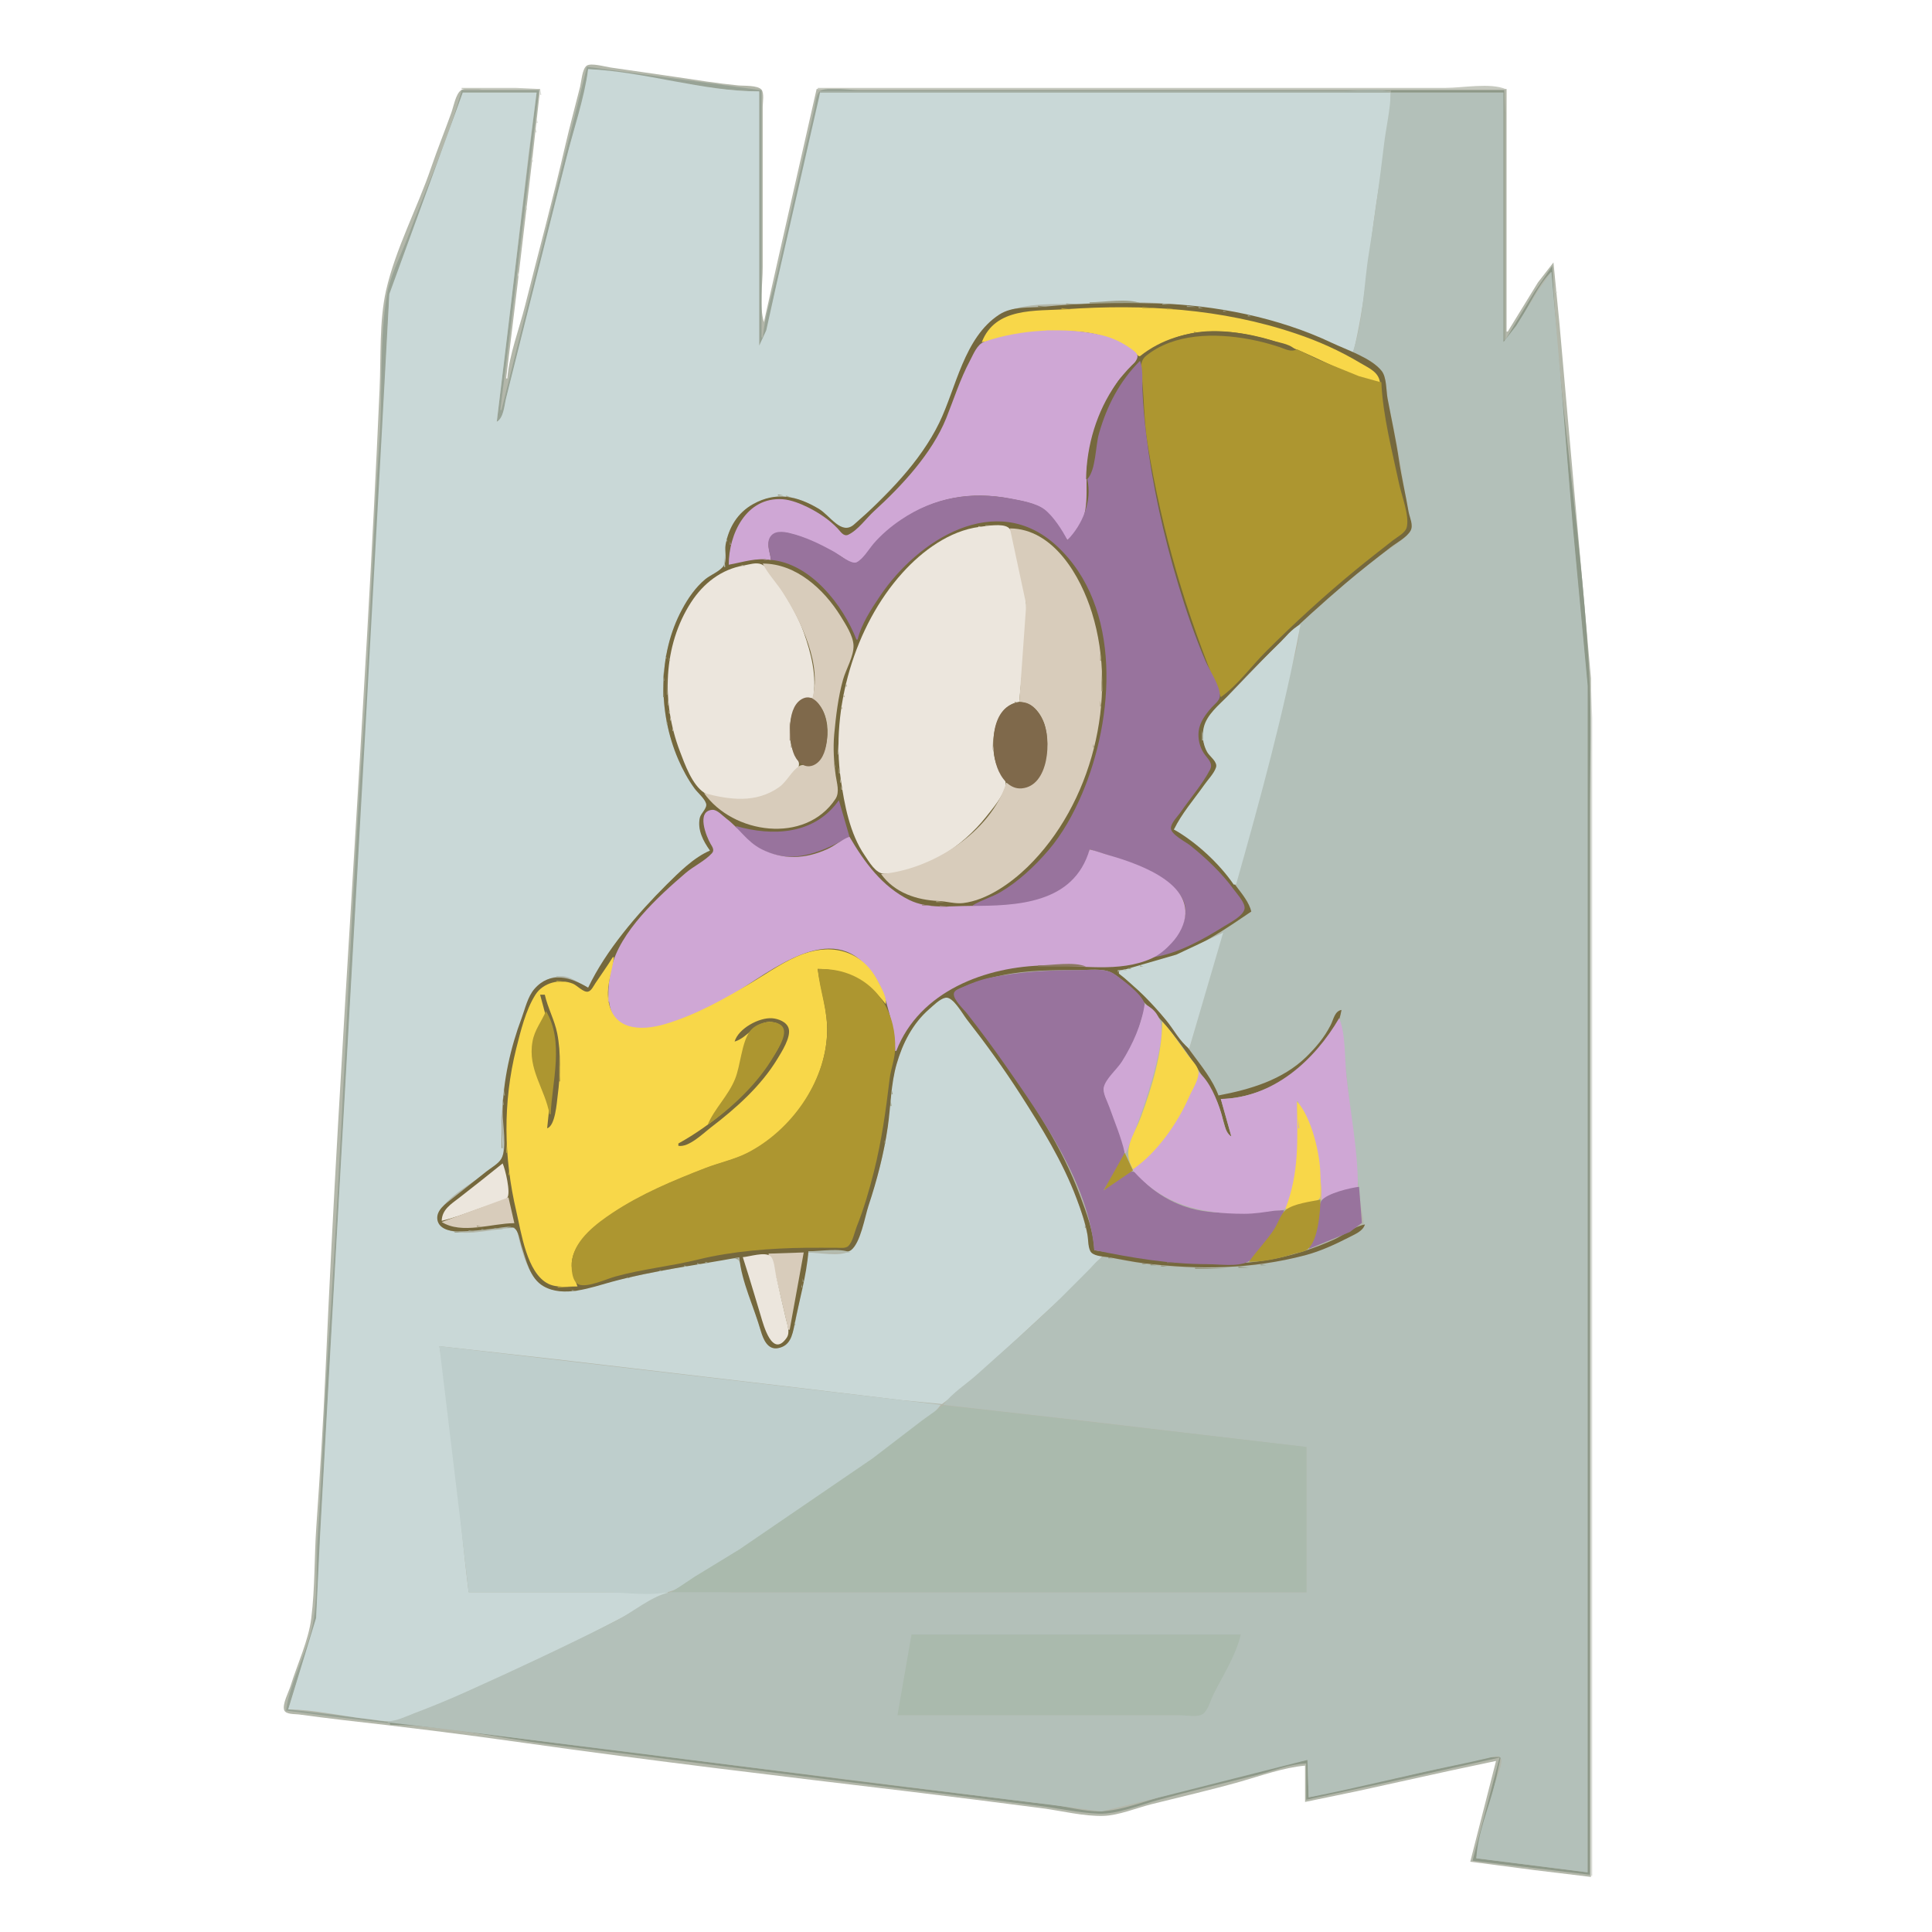 <svg version="1.1" id="Calque_1" xmlns="http://www.w3.org/2000/svg" x="0" y="0" viewBox="0 0 1649 1649" style="enable-background:new 0 0 1649 1649" xml:space="preserve"><style>.st2{fill:#c9d8d7}.st4{fill:#d8dad4}.st9{fill:#d9dbd5}.st11{fill:#9ea088}.st12{fill:#b3bcaf}.st13{fill:#9e9f88}.st14{fill:#75683d}.st15{fill:#9fa089}.st17{fill:#f8d749}.st18{fill:#b69f3b}.st19{fill:#a4a792}.st20{fill:#99997f}.st21{fill:#99987f}.st23{fill:#cfa7d5}.st24{fill:#b6a03b}.st25{fill:#ad9630}.st26{fill:#98739d}.st28{fill:#a28787}.st29{fill:#928764}.st30{fill:#bfb6a0}.st31{fill:#ece6dd}.st32{fill:#d8ccbb}.st33{fill:#a28788}.st35{fill:#b3bbaf}.st36{fill:#a89f81}.st38{fill:#a4a793}.st39{fill:#a99f82}.st40{fill:#a69a7b}.st42{fill:#b0a78c}.st44{fill:#7f694b}.st55{fill:#a3a692}.st56{fill:#d8b1a4}.st61{fill:#93937a}</style><path d="M433 323h-1l9.7-80 12.6-107 6.7-60h-49c-4.8 0-14.4-1.8-18.5 1-4.5 3.1-6.4 14-8.2 19-5.6 15.7-11.9 31.2-17.3 47-11.8 34.7-30.4 69.3-38.5 105-5.9 26.2-4.3 57.2-5.5 84-12.2 279.1-33.9 557.9-46.1 837-2 44.7-4.8 89.4-7.9 134-1.8 25.9-1.1 52.2-4.3 78-2.3 19.2-12 39.5-17.7 58-1.5 4.9-7.3 15.7-5.4 20.7 1.4 3.7 9.1 3.2 12.3 3.6 12.3 1.6 24.7 3.3 37 4.7 51.7 5.8 103.5 12.2 155 19.5 109.7 15.5 220 28.6 330 41.7 37.4 4.5 74.7 9.3 112 14.1 17 2.2 35.9 7.1 53 6.6 12.9-.4 28.3-6.8 41-10 25.3-6.3 50.9-12.2 76-19.3 17.5-5 36.9-12 55-13.6v31l44-9.1 79-17.4 40-8.5-22 86 55 7.2 48 5.8V579l-17.8-200-9-102-5.2-53-13.2 17-25.8 42h-1V76H697l-32.4 143-12.6 56c-4.1-13.9-1-32.5-1-47V91c0-3.8 1.4-11.3-1-14.4-3.1-4-15.3-3.2-20-3.7-17.6-1.7-35.5-4.6-53-7.2-18.6-2.7-37.3-5.4-56-8.1-4.4-.6-16.6-4.2-20.3-1.5-3.8 2.8-4.5 13.5-5.6 18-4.2 16.7-8.7 33.3-12.6 50-10.5 45.8-23 91.4-34.4 137-5 19.9-13.4 41.3-15.1 61.9z" style="fill:#b3b7aa"/><path d="m501 57-53.3 214-19.7 79h-1l7.9-63L460 77h-66c-11.6 42.6-30.8 84.6-46.2 126-5.7 15.2-14.7 32-17.4 48-6.9 39.7-3.7 82.7-6.4 123-5.7 83.9-8.3 168.1-14 252-12 174.5-17.9 349.5-29.8 524-3.7 53.9-5.3 108-9 162-1.6 22.8 0 46.4-3.3 69-3.9 27-19.8 52-23.8 79l41 5.3 48 5.7v-1l-39-5.3-48-5.7 23.8-77 4.3-87 13-234L321 470l8-153 3.3-64 15.4-43 29.8-81L395 79h63l-24.2 199-9.8 82c5.9-2.1 6.3-12.6 7.6-18l13.5-54c12.8-51.4 25.9-102.6 38.7-154 6-24.2 16.1-50.2 18.1-75 48.5 3.8 97.3 19 146 19v217c4.8-1.7 4.7-7.6 6-12 3.8-13 5.9-26.8 8.9-40 9-39 18.7-77.9 26.8-117 3.3-15.8 9-31.9 10.3-48h487v-1H733c-7.4 0-27.6-3.6-33.4 1-3 2.3-3.8 11.4-4.6 15-2.7 12.7-5.8 25.3-8.7 38-7.6 33.7-15.1 67.4-22.8 101-4.2 18.3-10.6 37.3-12.5 56h-1V77L501 57z" style="fill:#98a396"/><path class="st2" d="M502 59c-3.4 25.5-12.4 51.1-18.6 76-12.6 50.4-25.4 100.6-38 151l-13.5 54c-1.5 6.2-2 16.6-7.9 20l9.7-80 17.5-148 6.8-53h-63l-46.7 128-16 44-6.4 118-13 235-30.8 546-9 162-3.3 69-23.8 78c22.5.2 45.6 5.9 68 8.2 7.6.8 15.4 2.8 23 1.5 21.5-3.7 43.9-17.3 64-25.7 58.2-24.2 113.3-53.7 169-83v-1H400c-8.8-69.6-12.2-141-25-210l100 11.2 205 24.1 90 10.8 34 3.3 13-9.9 27-23.5 69-63.9 28-29c-3.4-.5-8-1.1-10-4.3-2.4-3.8-1.9-10.4-2.9-14.7-3-12.3-6.4-24.2-11.1-36-18.6-46.6-48.2-88.5-77.4-129-6.9-9.5-14.1-18.8-21.4-28-2.4-3.1-5.7-9.3-10.2-9.3-5 .1-11.4 6.7-15 9.7-15.6 13.2-23.3 31.4-28.6 50.6-4.9 18-5 38.4-7.7 57-3.1 20.9-9.4 42-16.1 62-3.1 9.2-7.2 32.8-15.9 38-7.6 4.6-26 1-34.8 1-3.9 20.6-7.3 41.5-11.7 62-1.8 8.3-4.9 17.2-14.3 19.3-9 2-13-9.8-15.1-16.3-4.7-14.6-8.8-29.3-13.2-44-1.3-4.4-2.3-13.3-6.9-15.4-3.7-1.6-9 0-12.8.5-10.4 1.4-20.8 3.5-31 5.5-24.7 4.9-49.6 9.2-74 15.9-16.7 4.6-36.1 10.6-50.9-2.1-11-9.4-16.3-32.8-19.1-46.5-16.7 0-36.7 6.4-53 3.3-7.1-1.3-17.2-6.6-13.6-15.3 5.9-14.3 29.8-26.5 41.6-36 3.8-3 10.5-6.6 12.4-11.2 3.6-8.8-1-25-.3-34.8 2.1-31 9-60.7 19.3-90 5-14.3 13.4-29.8 30.7-30.8 9.1-.5 16.2 6.5 24 9.8 29-43 58.8-89.1 104-117-4.3-8.1-10.3-16.2-8.8-26 .7-4.7 7.5-9.6 6.4-14-1.1-4.5-7.3-9.3-10-13-5.8-7.8-10.3-16.2-14.3-25-18-39.9-18-88.3 3-127 5.1-9.5 11.5-18.6 19.7-25.7 4.2-3.7 12.1-6.9 15-11.6 3.3-5.4 1.7-15.5 3-21.7 3.3-14.9 13.6-26.7 27-33.4 18.9-9.5 35.8-4.2 53 6.9 6.5 4.2 18.4 20.8 26 15.5 9.3-6.5 17-16 25-24 19.3-19.4 39.4-41 51.2-66 14-29.7 20.8-66 46.8-88.7 18.5-16.2 54.8-11.8 78-13.4 55.2-3.8 111.9 2 165 17.5 21.5 6.3 41.7 19.2 63 24.6 10-40.7 13.3-83.6 19.3-125 4.5-31.5 12.5-65.2 12.7-97H700l-36.9 162-9.1 41-6 13V78c-48.8 0-97.2-16.9-146-19z"/><path d="M394 75v1h67l-21-1h-46m304 0v1h587c-13.1-5.5-36.7-1-51-1H698z" style="fill:#c6c9bf"/><path class="st4" d="M461 76v5h1l-1-5z"/><path d="M1187 77v2h96v213c6.4-2.1 10-11.5 13.4-17 8.4-13.5 16.3-31.9 27.6-43l8.8 103 9.3 114 12.8 137v1012l-95-12 16.2-64 4.8-22.4-10 .4-29 6.4-125 27.6-1-32c-40.2 8.3-80.3 19.7-120 30.2-17.8 4.7-38.6 13.4-57 13.8-13.8.3-28.3-4.2-42-5.8-30.4-3.4-60.6-7.4-91-11-110.1-13.2-220-27.9-330-41.4-31.3-3.9-62.7-7.8-94-11.9-16.1-2.1-32.7-5.8-49-5.8v2c45 .4 91.4 11.2 136 16.7 104.7 12.9 209.3 26.7 314 39.4 34.7 4.2 69.3 8.8 104 13.1 16.8 2.1 34.2 6.1 51 6.7 15.8.5 34.8-7.3 50-11.5 27.8-7.7 56-14.3 84-21.3 13.8-3.4 28.8-9.5 43-10.1v31l67-14.3 98-21.7-23 88 100 12V698c0-37.5 1.6-75.5 0-113-5.2-119.6-26.8-238.4-32-358l-15.1 22-24.9 41h-1V77H1187z" style="fill:#8d9888"/><path d="M1284 77v213h1V97l-1-20z" style="fill:#a0a798"/><path d="M700 78v1h487c-11.2-4.7-30.8-1-43-1H700z" style="fill:#a4b0a6"/><path d="M1187 79c-.3 15-4.1 30.1-5.8 45-3.7 30.7-7.8 61.5-12.8 92-4.6 27.9-4.6 59.3-14.3 86 7.5 3.2 20.3 8.7 25.3 15.3 4.5 6 3.7 17.5 5.2 24.7 5.1 23.7 10.2 48 13.6 72 1.2 8.4 2.7 16.7 4.4 25 .8 3.9 3.3 9 1.4 13-4.9 10.2-24 19.8-32.9 26.5-21.9 16.4-40.4 37-62 53.5.9 17.9-7.7 38.7-11.9 56-9 37.7-18.5 75.4-28 113-3.2 12.7-6.7 25.3-10 38-1.3 4.8-4.9 12-3.9 17 1.6 7.7 9.9 14.5 12.8 22l-25 17-6.1 24-14.6 50-7.2 26 9 14 15.9 26c28.9-3.7 58.2-15.2 79-36 7.1-7.1 12.7-15 17.2-24 2.4-4.8 3.2-11.2 8.8-13-3.6 14 1.2 30 2.8 44 3.7 31.3 7 62.7 10.3 94 1.2 11.3 2.3 22.8 4.1 34 .5 3.2 2.7 10.9.9 13.8-2.4 3.9-9.2 6.5-13.1 8.5-12.5 6.4-25.4 12-39 15.7-38.9 10.5-75.9 11.8-116 9-12.4-.8-24.7-3.4-37-5.3-4.8-.8-11.2-3.4-16-2.5-4.7.9-8.8 6.7-12 9.9l-25 25c-22.7 22.7-47.3 43.4-71 64.9-9.3 8.4-21.5 15.9-29 26.1l46 5.2 88 10 176 20.8v124H628c-17.7 0-38.7-3.2-56-.1-15.5 2.8-32.9 17.8-47 24.8-42.3 21.2-84.8 41.2-128 60.6-14.5 6.5-29.2 12.5-44 18.1-7.3 2.8-14.1 6.4-22 6.6v1l50 5.8 94 11.9 301 37.6 120 14.9 44 5.8 58-14.1 118-29.9 1 32c41.9-8.1 83.2-18.8 125-27.4 9.7-2 19.4-4.1 29-6.4 2.5-.6 8.1-2.8 9.9.2 2.5 4.1-4.1 18-5.2 22.6-5.1 20-14.7 42.4-15.6 63l95 12V585l-12.8-137-9.3-114-8.8-102-10.1 14-20 32-10.9 14V79H1187z" style="fill:#b3c0b9"/><path class="st4" d="M458 101v4h1l-1-4m-1 8v4h1l-1-4z"/><path class="st9" d="M454 134v4h1l-1-4m-5 41v4h1l-1-4z"/><path d="M442 232v4h1l-1-4z" style="fill:#d8dbd4"/><path class="st4" d="M1328 246v4h1l-1-4z"/><path class="st11" d="M930 258v1h44c-11.5-4.8-31.5-1-44-1z"/><path class="st12" d="M974 258v1h8l-8-1z"/><path class="st13" d="M910 259v1h14l-14-1z"/><path class="st14" d="M606 726c-13.7 5.7-26.6 18.7-37 29-24.8 24.7-51.9 56.1-67 88-15-9-32.3-14.4-45.8 1-5.8 6.6-8 16.9-11 25-9.3 24.6-15.9 53.6-16.2 80-.1 10.3 4 30.8-1 39.8-2.5 4.5-9 8-13 11.2-9.6 7.7-19.3 15.3-29 23-5.4 4.3-13.9 9.8-12.7 18 1.2 7.7 10.2 9.9 16.7 10 11.3.1 22.8-1.4 34-2.7 3.8-.5 11.4-2.2 14.7-.2 4 2.4 4.9 10.8 6.3 15 4 12.1 7.1 28.1 19 34.8 17.3 9.8 40.4 1 58-3.8 35.9-9.8 72.6-14.2 109-21 1.8 20.8 12.7 42.9 18.4 63 2 6.8 5.7 16.2 14.6 14.6 10.4-1.9 12.3-10.8 14-19.6 4-20.6 10.4-42.2 12-63h26c3 0 7.7.9 10.3-1 8.2-6.1 11.9-28.6 15-38 7.2-21.6 13.1-44.5 16.4-67 2.6-17.8 2.6-36.6 7.6-54 5.1-17.6 13.7-34.5 27.7-46.7 3.6-3.1 9.2-8.9 14-9.8 6.4-1.3 14.8 14.2 18.2 18.5 16.1 20.6 31.6 42 45.7 64 18.2 28.4 36.1 57.3 48 89 3.8 10.1 7.5 20.4 9.3 31 .7 3.9.4 12.3 3.4 15.1 3.4 3.2 11 3.3 15.4 4 10 1.7 19.8 3.9 30 5.1 46.7 5.6 91.4 5 137-6.9 13.2-3.5 25.9-9.4 38-15.6 5-2.6 11.3-5.1 13-10.7-9.2 1.7-17.6 8.8-26 12.7-15.8 7.2-33 12.9-50 16.3-53.3 10.8-102.4.1-155-7-.5-16.1-6.8-32.1-12.3-47-15.1-40.6-40-78.9-65.1-114-9.4-13.1-18.8-26.3-28.8-39-3.6-4.6-12.2-12.1-13.1-18-.6-4 6.5-6 9.3-7.2 10.3-4.5 21-7.4 32-9.6 21.6-4.4 43-4.3 65-4.3 7.8 0 19.8-1.6 27 1.9 9.6 4.7 18.3 15.9 26 23.2 24.5 22.9 46.2 53.8 62.6 82.9 4.1 7.3 6.1 16 8.5 24 1.2 3.9 1.6 8.8 5.9 10l-9-32c40.4-.3 95.8-33.9 103-76-5.9 1-6.8 8.2-9.3 13-5.3 10.4-12.4 18.8-20.7 27-20.2 19.7-48 27.9-75 33-4.7-12.9-14.5-25.1-22.6-36-11.9-15.9-23.4-31.9-37.4-46-8.3-8.4-18.8-15.6-26-25 42.6-1.9 80.3-27 114-50-1.8-7.6-7.7-14.8-12.4-21-12.9-17.2-33.1-41.1-53.6-49 8.5-12.4 17.1-24.7 25.7-37 3.2-4.6 10.1-11.3 10.7-17 .5-5.2-6.3-9.7-8.6-14-6.8-12.9-1.8-23.8 7.4-34 34.1-38.2 71.8-74.5 110.8-107.7 12.7-10.8 25.8-21 39-31.2 5.1-3.9 13.9-8.5 17-14.2 2.5-4.7-.8-11.1-1.7-15.9-2.5-14.6-6-29.3-8.2-44-2.6-17.8-6.5-35.4-9.8-53-1.2-6.6-.7-18.1-5.1-23.5-8.8-11-29.8-17.9-42.3-23.8-45.4-21.6-100-32.5-150-33.7-32-.8-64.2-.3-96 2.8-12.7 1.2-26.7-.6-38 6.7-30.1 19.5-36.8 62.7-51.3 92.5-16 32.9-45.4 63-72.7 86.7-10.8 9.4-20.2-7.5-30-13.4-18.4-11-36.6-14.9-56-4.1-13.4 7.4-20.9 20-23.6 34.8-1 5.2 1.5 13-1.4 17.6-3.1 4.9-11.5 8.1-16 11.8-8.3 7-14.6 16.1-19.7 25.6-20.8 38.4-20.5 88.2-3.4 128 3.8 8.8 8.4 17.3 14 25 2.7 3.7 8.7 8.6 9.9 13 1 3.9-4.5 8.1-5.4 12-2.2 10.2 2.9 20 8.7 28z"/><path class="st15" d="M992 259v1h7l-7-1z"/><path d="M886 261v1h8l-8-1z" style="fill:#898462"/><path class="st13" d="M1013 261v1h8l-8-1z"/><path class="st17" d="M838 292c46-6.2 94.4-22.5 134 12h1c36.6-29.1 86.6-24.4 128-8.1 25.5 10 50.2 24.8 77 32.1-.5-10.3-9-13.4-17-18.2-17.4-10.4-35.8-18.7-55-25.1-63.3-21.4-129.8-25.3-196-20.8-26.1 1.8-60.4-1.9-72 28.1z"/><path class="st18" d="M975 262v1h12l-12-1z"/><path class="st19" d="M1023 262v1h4l-4-1z"/><path class="st18" d="M906 263v1h8l-8-1m90 0v1h7l-7-1z"/><path class="st20" d="M1044 265v1h3l-3-1z"/><path class="st21" d="m1060.7 268.3.7.3-.7-.3z"/><path class="st15" d="M1065 269v1h3l-3-1z"/><path d="M893 282v1h24l-24-1z" style="fill:#d9b2a5"/><path class="st23" d="M622 482c12.1-2.1 23.5-6.3 36-4-.3-5-2.6-9.9-1.9-15 1.3-8.7 9.9-9.5 16.9-7.9 15.4 3.7 29.3 11 43 18.7 3.7 2.1 10.4 8.1 14.9 6.7 5-1.5 9.8-9.8 13.1-13.6 7.6-8.9 16.3-16.7 26-23.3 28.1-19.1 58.9-24.3 92-18 8.9 1.7 21.2 3.7 28.7 9.2 8.1 5.9 14.5 18 20.3 26.2 19.3-13.9 16.1-36 16.4-56 .2-10.9 3.7-22.5 6.5-33 4.3-16.4 10.8-33.1 20.6-47 3.5-5 16.4-15.2 16.4-20.9 0-2.9-3.8-5.1-5.8-6.6-7-5.1-15.6-9.2-24-11.2-30.8-7.5-71-5.1-101 5.4-6.2 2.2-9.4 10.9-12.3 16.3-8.4 15.8-13.6 32.5-20.2 49-12.2 30.1-37.9 57.7-61.6 79.3-6.8 6.2-13.6 16.1-22 20.1-4 1.9-6.7-2.9-9.1-5.4-7.1-7.4-15.8-13.2-24.9-17.8-6.4-3.2-14.8-6.6-22-7.1-31.3-2.1-46 30-46 55.9z"/><path class="st24" d="M1019 283v1h4l-4-1z"/><path class="st14" d="M927 409c7.3-2.6 6.5-20.3 8.1-27 5.6-23.1 13.9-46.9 30-65 26.1-29.3 63.8-34.8 100.8-27.4 13.1 2.6 26.7 9.8 40 10.4-1.7-5.9-13.6-7.4-19-9-20.5-5.9-43.7-10.5-65-7.4-59.3 8.6-94.2 67.7-94.9 125.4z"/><path class="st25" d="M1042 595c14.5-10.2 26.2-26.7 38.8-39.2 24.3-24.3 49.7-47.5 76.2-69.3 10.5-8.6 21.3-17 32-25.4 3.7-2.9 10.5-6.2 11.7-11.1 2.4-10-4.4-26.9-6.5-36.9-5.9-27.8-14-58.6-15.2-87h-1l-18-5-35-14.2-18-8.8c-5.3 2.8-9.8-.2-15-1.9-8.4-2.8-17.3-5.1-26-6.7-28.8-5.3-64-5.2-87.9 14.3-6.3 5.1-3.9 14.2-3.2 21.2 1.7 17.6 1.6 35.5 4.4 53 12.4 76.2 33 145.7 62.7 217z"/><path class="st26" d="M973 308c-17.5 17.5-28.2 38.3-35 62-3.1 10.7-2.5 31-10 39 4.4 18.6-4.1 38.9-17 52-4.1-8.3-12.1-20.5-19.5-26.2-7.3-5.5-19.8-7.5-28.5-9.2-33.7-6.4-65.3-1.4-94 18-8.5 5.7-16.6 12.6-23.3 20.3-4 4.7-9 13.2-14.5 16-4.4 2.2-15.3-6.7-19.2-8.9-12.1-6.7-24.5-12.8-38-16-5.8-1.4-13.6-2.4-17 3.9-3.1 5.8.4 13 1 19 33.9 3 61.6 38.6 73 68h1c3.1-13.1 11.6-26 19-37 32.2-48.1 99.2-90.9 151-42.9 56.3 52.1 49 147.5 21.4 211.9-7.3 17-16.6 33.9-28.7 48-11.5 13.4-25.5 26.5-40.7 35.5-7.6 4.5-16.6 6.8-24 11.5 6.6 1.9 14.2 1 21 1 30.7 0 72.8-13.9 79-49 21.9 7.1 44.9 13.4 64 26.7 15.6 10.9 22.9 22.1 14.2 40.3-1.9 4-4.4 7.7-7.4 11-4.6 5.1-9.7 9.9-15.8 13v1c20.7-3.1 42.6-15.5 60-26.4 4.8-3 15.9-8.6 17.2-14.6 1-4.9-5.9-12.3-8.6-16-10.4-14.4-23.8-27.1-37.6-38.2-3.8-3.1-16.6-9.4-16.6-14.8 0-4.6 6-10.3 8.5-14 8.1-11.7 18.3-23.4 24.9-36 3-5.7-2.4-9.5-5.3-14-3.6-5.6-5.2-12.3-4.4-19 .9-7.5 6.1-14.5 11-20 2.5-2.8 7-5.9 7.1-10 .3-8.5-9.1-22.1-12.4-30-9-21.1-16.5-43-23.1-65-12.6-41.9-22.1-84.6-27.4-128-1.5-12.4-2.7-25.5-3.2-38-.4-7.4.8-18-2.1-24.9z"/><path class="st15" d="m807.3 345.7.3.7-.3-.7z"/><path class="st20" d="M664 422v1h5l-5-1z"/><path class="st13" d="M671 423v1h3l-3-1z"/><path d="m656.7 424.3.7.3-.7-.3z" style="fill:#9a997f"/><path class="st28" d="m673.7 427.3.7.3-.7-.3z"/><path class="st29" d="M841 448v1h14l-14-1z"/><path class="st30" d="M835 449v1h3l-3-1z"/><path class="st31" d="M870 599c2-25.5 6-50.2 6-76 0-18.4-2.9-37.3-8-55-1.4-4.8-3.2-14.8-7.5-17.8-5.2-3.7-18.5-1.2-24.5-.5-25.6 3.3-48.9 20.5-65.8 39.3-40.9 45.3-61.2 115.8-52.6 176 3.1 21.9 7.8 46.7 20.4 65 3.7 5.4 9.5 15.9 17 15.8 33.3-.4 67-23.7 86.8-48.8 5.6-7.1 14.2-17.1 16.5-26 1.5-6.1-6.5-14.1-8.3-20-5.5-16.9-1.6-48.6 20-52z"/><path class="st32" d="m862 451 13.9 65-5.9 83c24.9 2.5 27.8 37.9 20.1 56-6.3 14.8-16.8 21.6-31.1 13-13.5 42.6-64.2 74.6-107 78 11.6 16.1 30.4 22.2 49 23 7 .3 14 2.6 21 1.8 20.3-2.4 40.8-17 55-30.8 54.7-53.3 77.8-143.7 55-217-9.6-31-32.7-71.7-70-72z"/><path class="st33" d="m721.7 458.3.7.3-.7-.3z"/><path class="st20" d="M620 459v3h1l-1-3z"/><path d="M623 462v3h1l-1-3z" style="fill:#a28888"/><path class="st35" d="M618 473v11h1l-1-11z"/><path class="st28" d="M652 477v1h4l-4-1z"/><path class="st31" d="M694 596c3.4-18.5-1.7-38.6-7.9-56-3.8-10.7-9.5-21.3-15.3-31-4.5-7.5-12.6-24-21-27.4-4.5-1.8-10.3.2-14.8 1-19.2 3.2-34.6 15.2-45.1 31.4-24.2 37.3-25.2 86.2-9.7 127 4.3 11.3 10.5 29 21.1 35.8 10.2 6.5 27.1 6.2 38.7 5.1 14.2-1.4 39.4-12.5 41.9-28.8.7-4.6-4.6-10.6-6-15-4.3-14-1.9-44.4 18.1-42.1z"/><path class="st32" d="M651 481c4.5 9 11.9 16.5 17.3 25 15.3 23.8 33.9 62 24.7 91 17.3 8.1 17.2 43.5 2.9 54.6-4.6 3.6-9.4-.3-13.6 2.2-6.6 4-10.7 13.4-17.4 18.1-19.7 13.9-42.2 10.8-64 5 24.4 34.8 86.3 44.1 112.2 5 3.8-5.8 1.1-13.6.2-20-1.6-11.4-2.3-23.5-1.3-35 1.5-15.7 3.3-31.7 7.6-47 2.5-8.9 9.2-19.7 8.9-29-.3-8.3-6.8-18.1-11-25-14.2-22.9-38-44.9-66.5-44.9z"/><path class="st36" d="M633 482v1h3l-3-1z"/><path class="st2" d="M1002 708c19 10.8 38.7 29 51 47h2c20.6-72.9 41.1-147.5 55-222-7.5 3.5-13.1 11.3-19 17-14.8 14.3-28.5 29.5-43 44-7.4 7.5-18.2 16.1-20.6 27-1.5 6.8-.5 15 3 21 2.2 3.8 9 8.2 7.5 13-1.7 5.2-7 10.5-10.1 15-8.6 12.2-19.4 24.6-25.8 38z"/><path class="st36" d="m572.3 556.7.3.7-.3-.7z"/><path d="M939 557v7h1l-1-7z" style="fill:#a79b7b"/><path class="st38" d="M568 559v3h1l-1-3z"/><path class="st39" d="M571 561v3h1l-1-3z"/><path class="st40" d="M940 572v18h1l-1-18z"/><path class="st13" d="M566 573v8h1l-1-8z"/><path class="st29" d="M569 577v16h1l-1-16z"/><path d="M566 581v14h1l-1-14z" style="fill:#8a8463"/><path class="st42" d="M722 583v3h1l-1-3z"/><path class="st9" d="M1358 586v1015h1V613l-1-27z"/><path d="M720 592v3h1l-1-3z" style="fill:#b7ae96"/><path class="st44" d="M686 595.9c-14.7 5.8-12.9 34.4-9 46.1 2.3 7.1 8.7 14.4 16.9 11.3 14.4-5.6 13.9-33.8 9.1-45.3-2.5-6.2-8.9-15.3-17-12.1z"/><path d="M570 596v6h1l-1-6z" style="fill:#afa78c"/><path d="M939 598v5h1l-1-5z" style="fill:#a79b7c"/><path d="M866 599v1h4l-4-1z" style="fill:#a09077"/><path class="st44" d="M870 599.4c-24 2.6-25.2 38-18.9 55.6 3.2 8.9 10.5 18.8 20.9 17.9 23.5-2 25.7-41.9 18.2-57.9-3.8-8.1-10.2-16.6-20.2-15.6z"/><path class="st39" d="M718 602v3h1l-1-3z"/><path d="M571 606v3h1l-1-3m1 6v3h1l-1-3z" style="fill:#beb69f"/><path class="st20" d="M569 615v3h1l-1-3z"/><path d="M674 616v16h1l-1-16z" style="fill:#9a876e"/><path class="st36" d="m573.3 618.7.3.7-.3-.7z"/><path class="st20" d="m570.3 620.7.3.7-.3-.7z"/><path class="st30" d="M574 621v3h1l-1-3z"/><path class="st35" d="M1026 623v9h1l-1-9z"/><path class="st39" d="m576.3 629.7.3.7-.3-.7z"/><path d="M847 632v8h1l-1-8z" style="fill:#d0c6b8"/><path d="M675 635v3h1l-1-3z" style="fill:#ae9f8a"/><path class="st42" d="M715 635v9h1l-1-9z"/><path class="st40" d="M933 635v3h1l-1-3z"/><path d="m849.3 649.7.3.7-.3-.7z" style="fill:#bcae9c"/><path class="st40" d="M712 650v5h1l-1-5z"/><path class="st21" d="m1039.3 652.7.3.7-.3-.7z"/><path class="st42" d="M716 655v5h1l-1-5m1 9v4h1l-1-4z"/><path class="st30" d="M718 671v3h1l-1-3z"/><path class="st42" d="m719.3 677.7.3.7-.3-.7z"/><path class="st36" d="m720.3 682.7.3.7-.3-.7z"/><path class="st26" d="M716 683c-20.9 29.6-56.5 31-88 22 3.2 7.3 9.3 12.7 16 16.9 28.5 17.7 54.5 7.1 81-7.9l-9-31z"/><path class="st39" d="m721.3 686.7.3.7-.3-.7z"/><path class="st23" d="M764 897h1c19.8-51.1 76.5-72.4 128-73 29.3-.3 62.3 6.5 90-6 6.5-2.9 12.1-7.8 16.9-13 3.4-3.6 6.2-7.6 8.3-12 17.6-36.6-33.5-54.9-61.2-62.9-5.7-1.6-11.2-3.8-17-5.1-13.5 46.8-62.8 48.2-102 48.2-17.4 0-35.7 2.9-52-5.1-23.3-11.6-38.2-32.2-51-54-6.7 2.6-12.3 7.7-19 10.7-18.7 8.4-37.6 9.3-56 0-12.7-6.4-19.1-18-30-26.1-3.1-2.3-7.9-7.8-12-7.5-14.1 1-5 23-1.6 28.9 1.6 2.7 3.7 5.5 1.2 8.2-6 6.6-15.8 11.1-22.6 17-23.1 19.8-56.1 50-63.1 80.7-3.1 13.5-5.6 36.5 6.2 46.7 14.7 12.6 42.6 1.7 58-4.7 11.3-4.6 22.2-10.1 33-15.8 31-16.4 82.3-64.2 117-31.2 4.1 3.9 7.9 8.1 10.9 13 4.2 6.7 7.5 14.4 9.6 22 3.7 13.1 7.3 27.4 7.4 41z"/><path class="st39" d="m726.3 702.7.3.7-.3-.7z"/><path d="M799 769v1h7l-7-1z" style="fill:#a69b7b"/><path class="st28" d="M787 772v1h8l-8-1m15 1v1h8l-8-1z"/><path class="st2" d="M955 829v2c14.7 11.2 28.8 25.8 40.5 40 6.4 7.8 11.4 17.8 19.5 24l29-99-40 18.8-49 14.2z"/><path class="st17" d="M524 817h-1c-4.6 7.5-9.8 14.7-14.7 22-1.5 2.2-3.6 6.9-6.5 7.4-3.9.7-9.2-5.3-12.8-6.8-11.1-4.5-25.5-.9-32 9.4-8.3 13.1-12.6 31-16.4 46-11.5 46-10.7 93 .1 139 4.3 18.3 8.9 52.5 27.2 61.7 7.5 3.7 16.9 2.3 25 2.3-2.3-6.5-5.4-12.9-4.9-20 1.3-17.9 20.4-32.5 33.9-41.7 25-16.9 53-28.6 81-39.4 11.7-4.5 24.8-7.3 36-13 36.7-18.9 65.1-59.3 67-100.9.9-19.7-5.2-37-8-56 23.9 0 43.5 11 58 30 1.2-5.8-3.7-13.9-6.3-19-12.8-25.5-37.7-33.2-63.7-23.9-15.9 5.7-29.6 15.7-44 24.3-23.3 14-47.8 27.8-74 35.6-21.8 6.5-46.6 5.3-48.9-23-.8-11.6 3.5-22.7 5-34z"/><path class="st38" d="m987.7 820.3.7.3-.7-.3z"/><path class="st33" d="m970.7 821.3.7.3-.7-.3z"/><path d="M886 824v1h41c-10.8-4.5-29.3-1-41-1z" style="fill:#8b7861"/><path class="st28" d="m956.7 824.3.7.3-.7-.3z"/><path class="st19" d="M973 824v1h3l-3-1z"/><path class="st20" d="M963 826v1h3l-3-1z"/><path class="st25" d="M698 827c1.6 18.7 8.8 35.7 8 55-1.8 42-30.9 82.8-68 101.9-11.2 5.7-24.3 8.5-36 13-27.3 10.6-54.5 21.9-79 38.1-13.8 9.2-31.6 22.4-34.7 40-1 5.5-.6 19 5.8 21.4 7.5 2.7 23.4-4.7 30.9-6.8 23.3-6.5 47.5-8.8 71-14.6 28.7-7.1 62.5-9.7 92-10 8.7-.1 17.3 0 26 0 3.1 0 7.8.8 10.2-1.6 3.6-3.7 5.2-11.7 7-16.4 6.1-15.2 10.7-31.1 14.7-47 6.6-26.3 10.2-52.2 13.4-79 1-8.4 4.3-16.7 4.7-25 1.2-29.8-13.7-56.7-43-66-7.6-2.4-15-3-23-3z"/><path class="st55" d="M959 827v1h3l-3-1z"/><path class="st26" d="M934 1067c32.1 6.6 64.1 12 97 12 9.7 0 25.1 2.4 34-2 13-6.5 27.3-30.3 31-44-29.5 0-56.9 6.7-86-3.7-10.9-3.9-21.3-10-30-17.6-3.4-3-8.5-11.1-13.1-11.7-6.8-.9-19.7 12-24.9 16 4.9-8.8 17.9-22.8 17.7-33-.2-12.5-9.1-28.2-13.2-40-1.4-4-5.1-10.3-4.2-14.6 1-5.2 8.2-11.1 11.3-15.4 8.9-12.4 16.5-27.2 20.3-42 1.1-4.2 4.3-10.8 2.8-15-2.9-8.1-18.6-19.8-25.7-24.7-7.4-5.2-21.3-3.3-30-3.3-26.1 0-50.4 1.2-76 6.5-8.2 1.7-16.4 4.8-24 8.3-2.3 1.1-6.6 2.3-6.9 5.4-.4 5.2 8.3 13 11.3 16.9 11.2 14.3 22.2 29.1 32.6 44 31.6 45.4 71 100.9 76 157.9z"/><path class="st13" d="M954 828v2l2-2h-2z"/><path class="st12" d="M475 833v1h8l-8-1z"/><path class="st33" d="m835.7 833.3.7.3-.7-.3z"/><path class="st20" d="m484.7 834.3.7.3-.7-.3z"/><path class="st18" d="M475 837v1h8l-8-1z"/><path class="st56" d="M519 841v14h1l-1-14z"/><path class="st14" d="m461 849 12.9 48-6.9 66c6.9-2 8.2-21.6 9-28 2.2-16.6 2.9-36.5-.4-53-2.3-11.5-8.1-21.7-10.6-33h-4z"/><path class="st23" d="M977 857c-2.5 17.3-10.2 34.3-19.4 49-4.1 6.5-13.9 14.7-15.5 22-1.1 5 3.2 12.3 4.8 17 4.5 12.8 10.1 25.8 13.1 39h1c11.7-28.2 21.4-55.1 27.9-85 3.5-16.2 6-33.3-11.9-42z"/><path class="st25" d="M466 863c-3.8 9-9.8 16.1-11.5 26-4.3 23.7 10.7 40.4 14.5 62h1c1.2-27.5 11.7-62.3-4-88z"/><path class="st14" d="M627 889c11.2-3.1 18.9-18.3 32-16.6 20.1 2.6 2.6 27-3.3 35.6-18.7 27.3-47.8 52-76.7 68v2c9 1.5 21.2-10.7 28-15.9 21.2-16.2 42.4-35.1 56.4-58.1 3.7-6.1 11.7-18.5 9.8-26-1.5-5.8-8.9-8.5-14.2-8.9-11.2-.8-28.8 8.8-32 19.9z"/><path class="st23" d="M1143 869c-21 36-56.1 68-101 69l9 32c-5.7-3.5-6.8-13.9-8.7-20-3.6-11.7-9.7-26.9-19.3-35-10.7 32.9-31.3 59.4-56 83v1c25.8 29.5 57.3 37 95 37 8.9 0 17.2-1.4 26-2.7 2.9-.4 6.8.4 9-1.9 4.9-5 6.4-16.8 7.8-23.4 5-23.3 2.7-44.6 2.2-68h1c9.8 28.8 20 52.8 20 84l31-11c0-31.5-6.5-63.7-9.8-95-1.6-14.5-.6-35.7-6.2-49z"/><path class="st25" d="M604 960c21.6-15.1 43.5-36.1 56.7-59 3.5-6.1 13.8-21.1 5.2-26.5-7.7-4.8-20.8-1.4-26 5.9-7 9.9-7.8 28.9-12.5 40.5-5.8 14.4-17.6 25.3-23.4 39.1z"/><path class="st17" d="M992 872c-.1 27.1-8.8 55.8-18.1 81-6.1 16.6-16.7 28.2-6.9 45 20.4-14 38.2-39.4 48-62 2.5-5.8 9-15.5 7.8-22-.9-4.7-5.9-9.3-8.6-13-7.2-9.6-13.9-20.4-22.2-29z"/><path class="st20" d="m437.3 894.7.3.7-.3-.7z"/><path d="M477 896v27h1l-1-27z" style="fill:#958339"/><path class="st20" d="m436.3 898.7.3.7-.3-.7z"/><path class="st15" d="m435.3 902.7.3.7-.3-.7z"/><path class="st19" d="m764.3 910.7.3.7-.3-.7z"/><path class="st20" d="M430 929v6h1l-1-6z"/><path class="st15" d="M761 930v4h1l-1-4m-332 7v6h1l-1-6z"/><path class="st13" d="M760 938v6h1l-1-6z"/><path class="st17" d="M1107 940c.3 32.7 2.2 60.5-10 92 6.3-.9 25-3.6 29-8.7 3-3.9 1-14.5 1-19.3 0-18.5-7.4-50-20-64z"/><path class="st11" d="M428 950v30h1l-1-30z"/><path class="st56" d="M1108 955v8h1l-1-8z"/><path class="st13" d="M755 973v3h1l-1-3z"/><path class="st24" d="M432 974v10h1l-1-10z"/><path class="st13" d="m754.3 978.7.3.7-.3-.7z"/><path class="st38" d="m753.3 983.7.3.7-.3-.7z"/><path class="st25" d="m960 984-18 32 25-17-7-15z"/><path class="st31" d="M429 993c-12.3 9.9-24.6 19.7-37 29.3-7.1 5.5-14.7 10-15 19.7 13.6-3.2 26.7-8.9 40-13.2 4.2-1.3 13.3-2.9 16-6.5 3.1-4.2-1.8-24.7-4-29.3z"/><path class="st18" d="M434 999v4h1l-1-4z"/><path d="M1127 1005v19h1l-1-19z" style="fill:#e3be78"/><path class="st55" d="m746.3 1011.7.3.7-.3-.7z"/><path class="st26" d="m1117 1066 35-14.4 10.4-7.8-2.4-30.8c-7.2.7-27.6 5.6-32 11.7-2.6 3.5-1.9 10.2-2.6 14.3-1.7 9.2-5 18.3-8.4 27z"/><path class="st32" d="m434 1022-57 21c17.2 10.8 42.8 1.1 62 1l-5-22z"/><path class="st25" d="M1066 1077c12.6 0 26-2.9 38-6.7 3.8-1.2 9.3-1.5 12.3-4.2 8.7-7.6 10.6-31.4 10.7-42.2-8.4 1.7-22.8 3.4-29.6 8.8-4.3 3.5-6.7 11.5-9.7 16.2-6.6 10.1-14.9 18.4-21.7 28.1z"/><path class="st40" d="m436.3 1030.7.3.7-.3-.7z"/><path class="st11" d="M926 1045v3h1l-1-3z"/><path class="st40" d="M407 1046v1h4l-4-1z"/><path class="st13" d="M433 1047v1h7l-7-1m-11 1v1h8l-8-1m-11 1v1h5l-5-1z"/><path class="st20" d="m927.3 1049.7.3.7-.3-.7z"/><path class="st13" d="M400 1050v1h5l-5-1m-12 1v1h6l-6-1z"/><path class="st12" d="M690 1068v1h36c-9.6-4-25.6-1-36-1z"/><path class="st32" d="M656 1070v1l6.4 19 10.6 45h1l12-66-30 1z"/><path class="st31" d="M634 1073c3.3 10.3 6.5 20.6 9.6 31 1.9 6.3 3.8 12.7 5.7 19 2.4 8.1 9.9 36.4 22.1 18.9 3.2-4.6.6-11-.5-15.9-3-12.7-5.9-25.3-8.7-38-.9-4-1.3-13.3-4.8-16-4.8-3.7-17.7.6-23.4 1z"/><path d="m937.7 1071.3.7.3-.7-.3z" style="fill:#a4a692"/><path d="M628 1073v1l3 1-3-2z" style="fill:#949276"/><path class="st61" d="M946 1073v1h4l-4-1z"/><path class="st19" d="M602 1077v1h3l-3-1z"/><path d="M996 1077v1h8l-8-1z" style="fill:#866d6b"/><path class="st15" d="M595 1078v1h3l-3-1z"/><path d="M975 1078v1h4l-4-1m7 1v1h5l-5-1z" style="fill:#94947a"/><path d="M1076 1079v1h5l-5-1z" style="fill:#9b9e89"/><path class="st19" d="M584 1080v1h3l-3-1z"/><path class="st61" d="M991 1080v1h5l-5-1z"/><path d="M1057 1081v1h9l-9-1m-37 1v1h26l-26-1z" style="fill:#93947a"/><path class="st55" d="M563 1084v1h3l-3-1z"/><path class="st19" d="m549.7 1087.3.7.3-.7-.3z"/><path class="st20" d="M535 1090v1h3l-3-1z"/><path class="st21" d="M685 1091v3h1l-1-3z"/><path class="st13" d="m523.7 1093.3.7.3-.7-.3z"/><path class="st39" d="m640.3 1093.7.3.7-.3-.7z"/><path class="st20" d="M684 1096v3h1l-1-3z"/><path class="st18" d="M476 1098v1h13l-13-1z"/><path class="st19" d="m500.7 1099.3.7.3-.7-.3z"/><path class="st55" d="m638.3 1099.7.3.7-.3-.7z"/><path class="st13" d="M488 1101v1h5l-5-1m194.3 6.7.3.7-.3-.7z"/><path class="st19" d="M678 1128v3h1l-1-3z"/><path class="st55" d="m648.3 1132.7.3.7-.3-.7z"/><path class="st13" d="m677.3 1133.7.3.7-.3-.7z"/><path class="st36" d="m653.3 1136.7.3.7-.3-.7z"/><path d="m375 1149 17.8 148 7.2 62h116c17 0 38.5 3.6 55-.4 7.6-1.9 15.3-8.2 22-12.2 15.2-9 30.2-18.2 45-27.7 39.2-25.2 77.7-51.3 115-79.3 16-12 37.8-24.4 50-40.4l-129-15.2-299-34.8z" style="fill:#bececc"/><path d="M573 1359h542v-124l-217-25.2-62-7-31-3.3-18 12.9-42 32.2-114 77.9-38 23.2-20 13.3m205 36-12 69h241c5.2 0 15.2 1.9 19.6-1 4.3-2.8 6.9-12.4 9.2-17 7.8-15.6 19.6-34 23.2-51H778z" style="fill:#aabaad"/></svg>